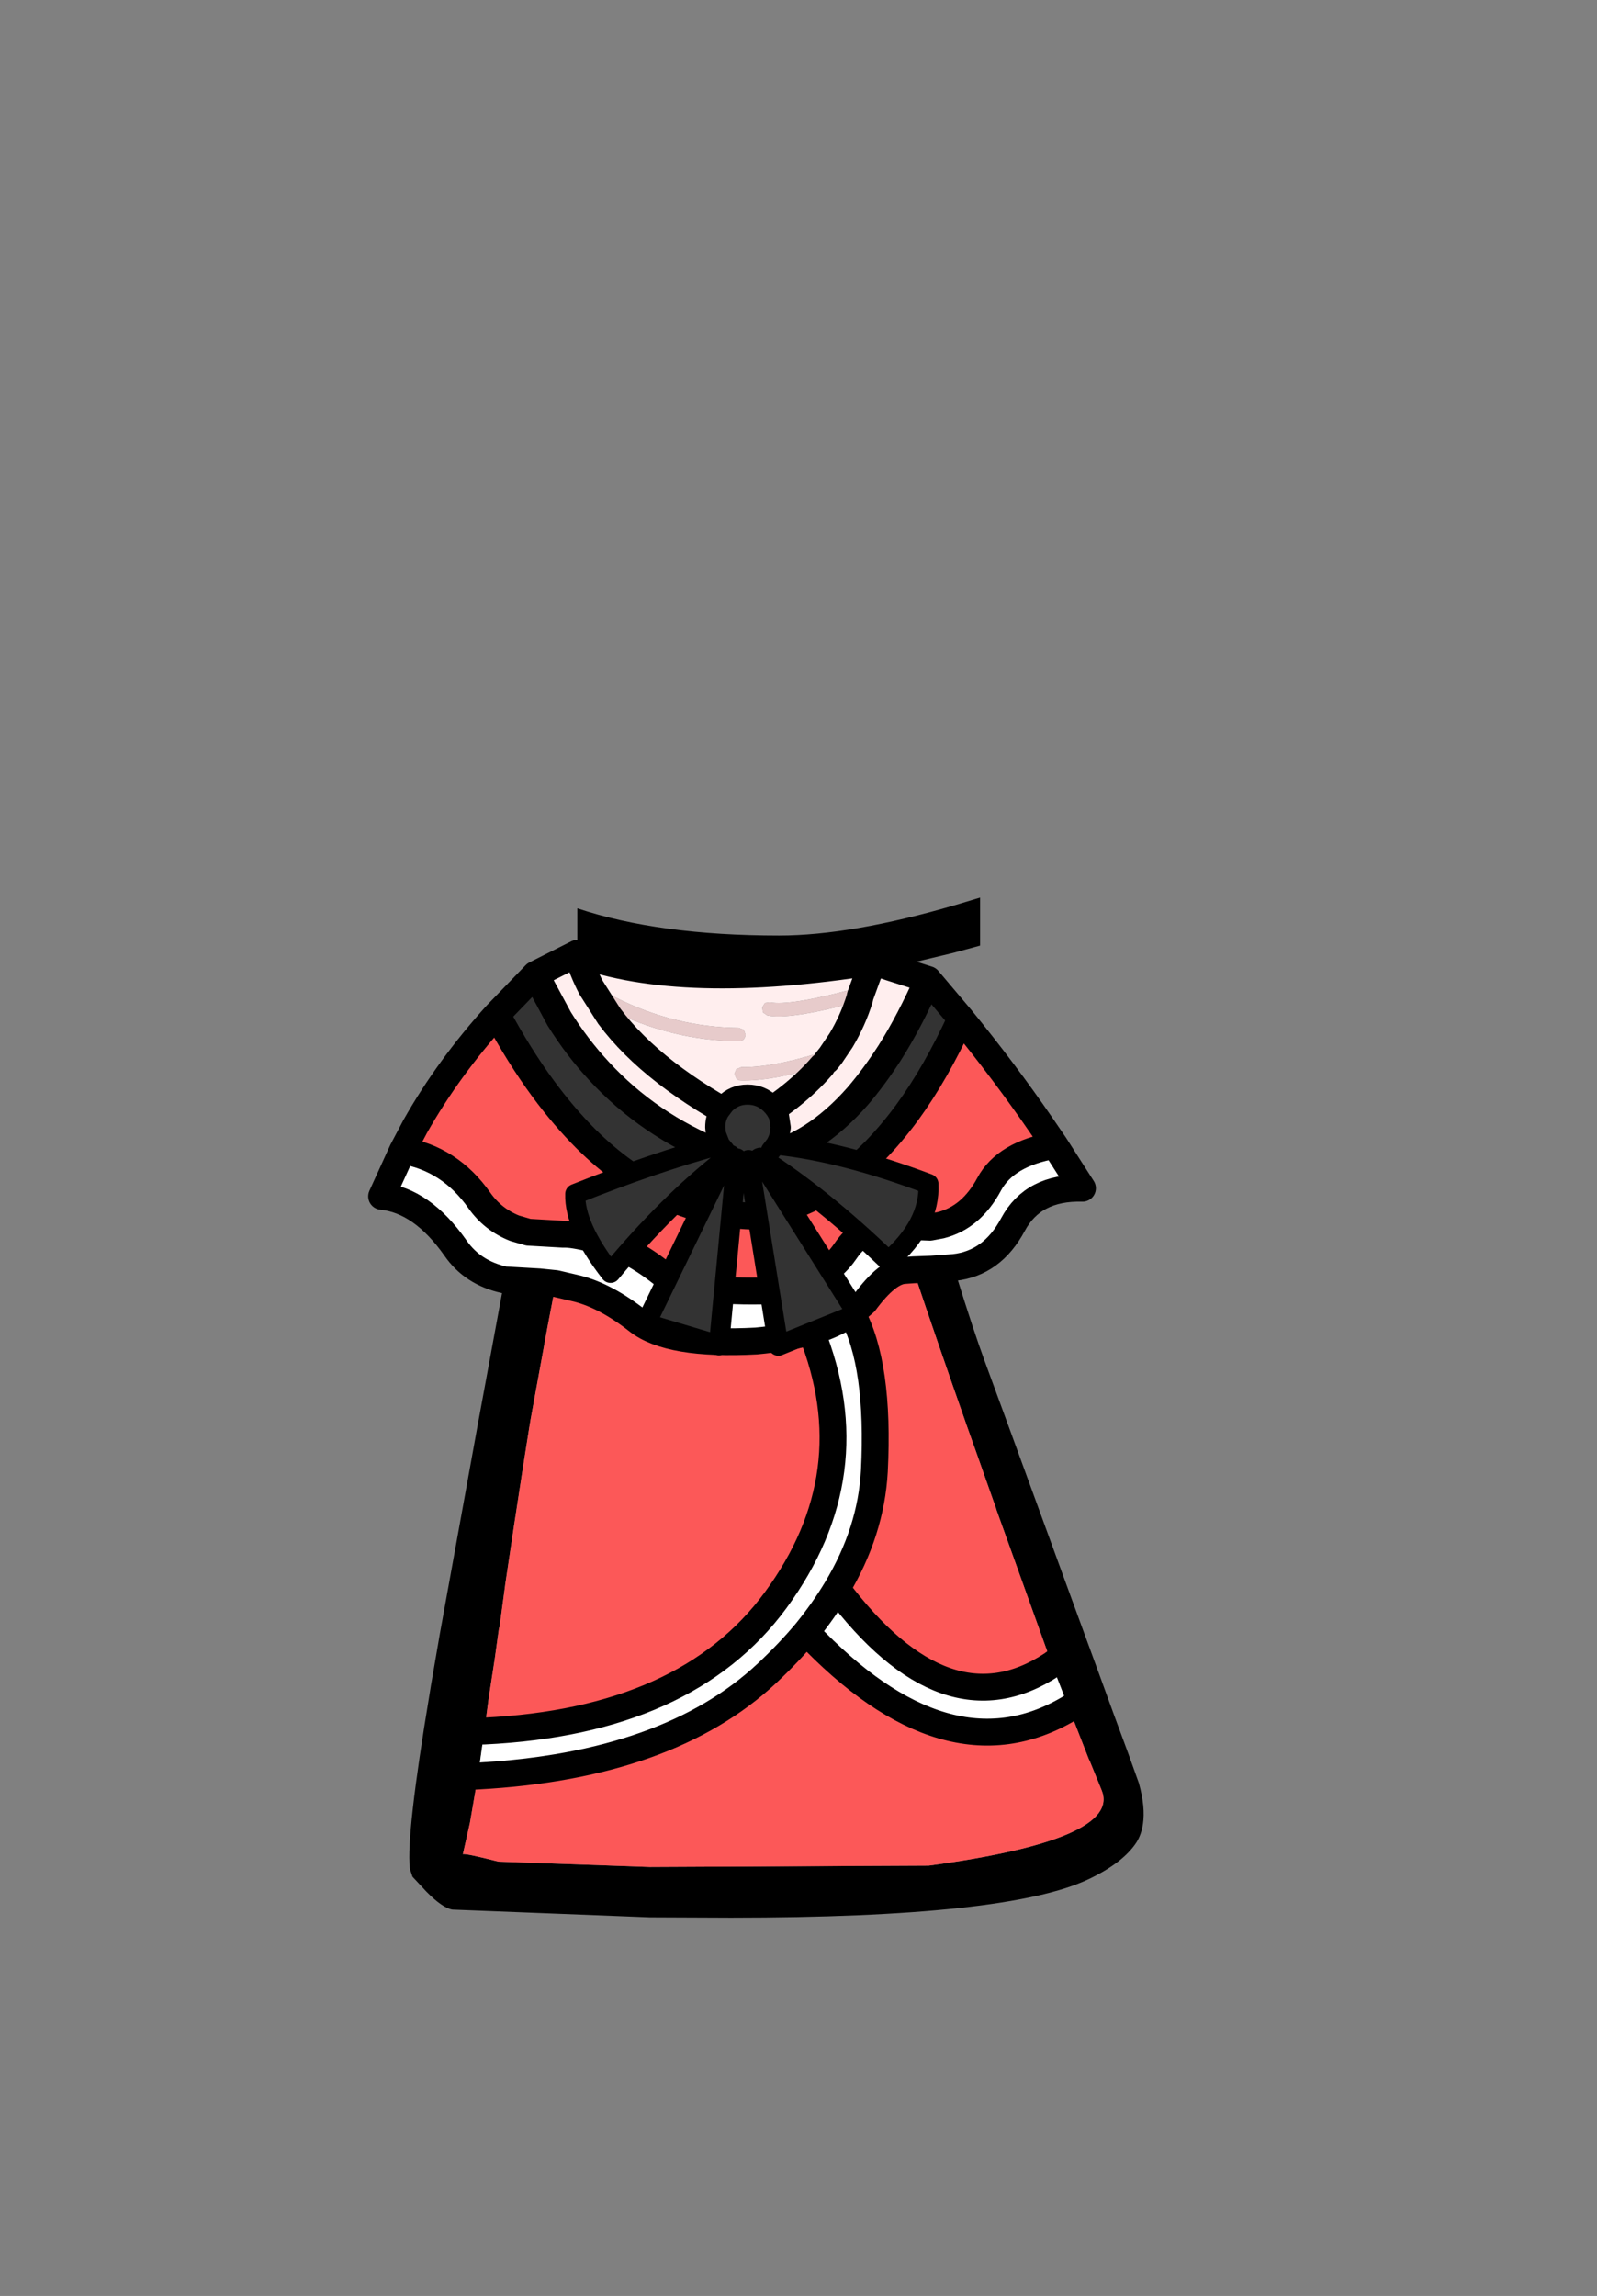 <?xml version="1.0" encoding="UTF-8" standalone="no"?>
<svg xmlns:xlink="http://www.w3.org/1999/xlink" height="342.0px" width="237.9px" xmlns="http://www.w3.org/2000/svg">
  <rect width="100%" height="100%" fill="#808080" stroke="none"/>
  <g transform="matrix(1, 0, 0, 1, 118.05, 273.9)">
    <use height="151.95" transform="matrix(1.0, 0.0, 0.0, 1.0, -63.2, -140.2)" width="115.5" xlink:href="#shape0"/>
  </g>
  <defs>
    <g id="shape0" transform="matrix(1, 0, 0, 1, 63.2, 140.2)">
      <path d="M-32.05 -131.9 L-32.05 -138.6 Q-19.9 -134.55 -2.0 -134.55 8.75 -134.55 24.3 -139.1 L27.95 -140.2 27.95 -133.05 23.9 -131.95 14.7 -129.75 12.0 -130.65 14.7 -129.75 11.4 -129.1 12.0 -130.65 Q-16.4 -126.15 -32.05 -131.9 M24.05 -85.1 L24.4 -83.95 Q27.0 -75.6 28.6 -71.25 L32.25 -61.3 41.4 -36.25 45.7 -24.5 47.9 -18.45 49.95 -12.9 51.6 -8.3 Q52.6 -4.7 52.2 -2.15 51.95 -0.55 51.2 0.6 49.2 3.6 44.15 6.0 32.15 11.75 -9.15 11.75 L-21.25 11.7 -50.65 10.55 Q-52.15 10.3 -54.55 7.85 L-56.6 5.65 -56.95 4.6 -57.0 4.3 Q-57.55 -0.6 -54.05 -21.6 L-53.85 -22.85 -52.65 -29.8 -52.55 -30.4 -52.05 -33.15 -46.95 -61.3 -42.9 -83.25 -37.7 -82.95 -35.25 -82.7 -36.45 -76.45 -39.0 -62.5 -39.2 -61.3 -40.25 -54.65 -41.5 -46.5 -42.8 -37.8 -42.8 -37.75 -43.65 -31.45 -43.7 -31.5 -43.7 -31.45 -43.85 -30.4 -44.35 -26.8 -45.25 -20.95 -45.9 -16.05 -46.85 -9.35 -47.2 -7.3 -48.05 -2.35 -49.1 2.3 Q-48.7 2.15 -43.8 3.4 L-21.25 4.2 20.3 4.0 Q49.1 0.1 46.05 -7.25 L44.3 -11.55 44.15 -11.85 41.2 -19.4 38.65 -25.95 38.65 -26.05 38.25 -27.1 30.35 -49.1 30.35 -49.15 27.35 -57.65 26.05 -61.3 Q21.4 -74.55 18.25 -83.95 L18.0 -84.75 20.7 -84.85 24.05 -85.1 M13.5 -130.9 L12.0 -130.65 13.5 -130.9 M40.25 -27.1 L38.65 -25.95 40.25 -27.1 M42.6 -20.3 L41.2 -19.4 42.6 -20.3 M-48.85 -9.25 L-46.85 -9.35 -48.85 -9.25 M-48.25 -16.0 L-45.9 -16.05 -48.25 -16.0" fill="#000000" fill-rule="evenodd" stroke="none"/>
      <path d="M14.7 -129.75 L20.2 -128.0 Q17.5 -121.85 14.5 -117.1 12.15 -113.45 9.7 -110.6 3.1 -103.1 -4.6 -101.5 L-8.15 -101.1 -10.85 -102.1 Q-21.4 -106.3 -28.85 -114.4 -32.1 -117.9 -34.75 -122.15 L-38.3 -128.75 -32.05 -131.9 Q-16.4 -126.15 12.0 -130.65 L11.4 -129.1 14.7 -129.75 M8.75 -126.5 Q-0.4 -124.05 -3.35 -124.6 L-4.1 -124.5 -4.5 -123.85 -4.4 -123.1 -3.75 -122.65 Q-0.6 -121.95 9.25 -124.55 9.65 -124.7 9.9 -125.05 L10.0 -125.8 9.5 -126.4 8.75 -126.5 M11.4 -129.1 L11.1 -128.3 10.1 -125.55 10.0 -125.1 Q9.0 -121.9 7.25 -118.95 L5.7 -116.65 5.1 -115.9 5.7 -116.65 7.25 -118.95 Q9.0 -121.9 10.0 -125.1 L10.1 -125.55 11.1 -128.3 11.4 -129.1 M4.4 -115.1 Q4.8 -115.2 5.0 -115.55 L5.1 -115.9 5.05 -116.35 4.6 -116.9 3.8 -117.0 Q-3.25 -114.85 -7.6 -114.95 L-8.35 -114.65 -8.65 -113.95 -8.35 -113.25 Q-8.1 -112.95 -7.65 -112.95 -3.05 -112.85 4.4 -115.1 0.2 -110.25 -6.55 -106.45 -20.75 -113.75 -27.3 -122.55 L-30.0 -126.8 -30.4 -126.45 Q-30.65 -126.1 -30.5 -125.7 L-30.05 -125.05 Q-29.25 -124.6 -30.0 -126.8 L-27.3 -122.55 Q-20.75 -113.75 -6.55 -106.45 0.2 -110.25 4.4 -115.1 M-32.05 -131.9 Q-31.3 -129.3 -30.0 -126.8 -31.3 -129.3 -32.05 -131.9 M-30.0 -126.8 Q-27.95 -123.9 -27.4 -123.6 -18.15 -118.9 -8.0 -118.8 -7.6 -118.8 -7.3 -119.05 -7.0 -119.4 -7.0 -119.8 L-7.25 -120.5 -8.0 -120.8 Q-17.65 -120.9 -26.5 -125.4 L-26.45 -125.35 -29.05 -126.8 -29.8 -126.9 -30.0 -126.8" fill="#ffeeee" fill-rule="evenodd" stroke="none"/>
      <path d="M25.1 -122.2 Q31.55 -114.3 37.05 -106.3 L39.1 -103.3 Q31.75 -102.05 29.3 -97.5 26.65 -92.55 22.1 -91.4 L20.5 -91.1 16.5 -91.25 15.8 -91.3 14.25 -91.35 Q10.3 -91.1 7.9 -87.55 4.2 -82.1 -4.6 -81.6 -15.85 -81.4 -19.5 -84.25 -24.2 -87.95 -28.5 -89.05 -32.35 -90.05 -33.8 -90.05 L-34.15 -90.05 -39.35 -90.35 -41.4 -90.95 Q-44.65 -92.25 -46.65 -95.1 -51.05 -101.35 -58.1 -102.5 L-56.2 -106.1 Q-51.25 -114.85 -44.05 -122.8 -40.75 -116.65 -37.15 -111.75 -34.05 -107.55 -30.75 -104.25 -19.65 -93.25 -6.1 -92.75 4.0 -94.05 12.25 -102.45 14.75 -105.0 17.1 -108.2 21.4 -114.1 25.1 -122.2 M18.0 -84.75 L18.25 -83.95 Q21.4 -74.55 26.05 -61.3 L27.35 -57.65 30.35 -49.15 30.35 -49.1 38.25 -27.1 38.65 -26.05 38.65 -25.95 Q22.9 -15.55 6.6 -37.25 11.7 -45.75 12.2 -54.75 13.0 -70.65 8.85 -78.25 L10.75 -79.9 Q14.15 -84.5 16.65 -84.65 L18.0 -84.75 M2.05 -30.8 Q23.0 -8.65 41.2 -19.4 L44.15 -11.85 44.3 -11.55 46.05 -7.25 Q49.1 0.1 20.3 4.0 L-21.25 4.2 -43.8 3.4 Q-48.7 2.15 -49.1 2.3 L-48.05 -2.35 -47.2 -7.3 -46.85 -9.35 Q-18.5 -10.9 -3.8 -24.65 -0.55 -27.7 2.05 -30.8 M-35.25 -82.7 L-32.05 -81.95 Q-27.75 -80.85 -23.05 -77.15 -18.35 -73.45 -5.4 -74.15 -0.65 -74.6 2.8 -75.55 11.3 -54.35 -2.5 -35.55 -15.75 -17.5 -45.9 -16.05 L-45.25 -20.95 -44.35 -26.8 -43.85 -30.4 -43.7 -31.45 -43.65 -31.45 -42.8 -37.75 -42.8 -37.8 -41.5 -46.5 -40.25 -54.65 -39.2 -61.3 -39.0 -62.5 -36.45 -76.45 -35.25 -82.7" fill="#fc5858" fill-rule="evenodd" stroke="none"/>
      <path d="M20.2 -128.0 L25.1 -122.2 Q21.4 -114.1 17.1 -108.2 14.75 -105.0 12.25 -102.45 4.0 -94.05 -6.1 -92.75 -19.65 -93.25 -30.75 -104.25 -34.05 -107.55 -37.15 -111.75 -40.75 -116.65 -44.05 -122.8 L-38.3 -128.75 -34.75 -122.15 Q-32.1 -117.9 -28.85 -114.4 -21.4 -106.3 -10.85 -102.1 L-8.15 -101.1 -4.6 -101.5 Q3.1 -103.1 9.7 -110.6 12.15 -113.45 14.5 -117.1 17.5 -121.85 20.2 -128.0" fill="#333333" fill-rule="evenodd" stroke="none"/>
      <path d="M39.1 -103.3 L43.2 -96.9 Q35.85 -97.1 32.85 -91.5 29.75 -85.7 24.05 -85.1 L20.7 -84.85 18.0 -84.75 16.65 -84.65 Q14.15 -84.5 10.75 -79.9 L8.85 -78.25 Q13.0 -70.65 12.2 -54.75 11.7 -45.75 6.6 -37.25 22.9 -15.55 38.65 -25.95 L41.2 -19.4 Q23.0 -8.65 2.05 -30.8 4.65 -34.0 6.6 -37.25 4.65 -34.0 2.05 -30.8 -0.55 -27.7 -3.8 -24.65 -18.5 -10.9 -46.85 -9.35 L-45.9 -16.05 Q-15.75 -17.5 -2.5 -35.55 11.3 -54.35 2.8 -75.55 -0.65 -74.6 -5.4 -74.15 -18.35 -73.45 -23.05 -77.15 -27.75 -80.85 -32.05 -81.95 L-35.25 -82.7 -37.7 -82.95 -42.9 -83.25 Q-47.65 -84.3 -50.2 -88.0 -55.2 -95.1 -61.2 -95.7 L-58.1 -102.5 Q-51.05 -101.35 -46.65 -95.1 -44.65 -92.25 -41.4 -90.95 L-39.35 -90.35 -34.15 -90.05 -33.8 -90.05 Q-32.35 -90.05 -28.5 -89.05 -24.2 -87.95 -19.5 -84.25 -15.85 -81.4 -4.6 -81.6 4.2 -82.1 7.9 -87.55 10.3 -91.1 14.25 -91.35 L15.8 -91.3 16.5 -91.25 20.5 -91.1 22.1 -91.4 Q26.65 -92.55 29.3 -97.5 31.75 -102.05 39.1 -103.3 M8.85 -78.25 Q5.65 -76.3 2.8 -75.55 5.65 -76.3 8.85 -78.25" fill="#ffffff" fill-rule="evenodd" stroke="none"/>
      <path d="M8.75 -126.5 L9.5 -126.4 10.0 -125.8 9.9 -125.05 Q9.65 -124.7 9.25 -124.55 -0.6 -121.95 -3.75 -122.65 L-4.4 -123.1 -4.5 -123.85 -4.1 -124.5 -3.35 -124.6 Q-0.4 -124.05 8.75 -126.5 M5.1 -115.9 L5.0 -115.55 Q4.8 -115.2 4.4 -115.1 -3.05 -112.85 -7.65 -112.95 -8.1 -112.95 -8.35 -113.25 L-8.65 -113.95 -8.35 -114.65 -7.6 -114.95 Q-3.25 -114.85 3.8 -117.0 L4.6 -116.9 5.05 -116.35 5.1 -115.9 M-30.0 -126.8 Q-29.25 -124.6 -30.05 -125.05 L-30.5 -125.7 Q-30.65 -126.1 -30.4 -126.45 L-30.0 -126.8 -29.8 -126.9 -29.05 -126.8 -26.45 -125.35 -26.5 -125.4 Q-17.65 -120.9 -8.0 -120.8 L-7.25 -120.5 -7.0 -119.8 Q-7.0 -119.4 -7.3 -119.05 -7.6 -118.8 -8.0 -118.8 -18.15 -118.9 -27.4 -123.6 -27.95 -123.9 -30.0 -126.8" fill="#e7cbcb" fill-rule="evenodd" stroke="none"/>
      <path d="M14.7 -129.75 L20.2 -128.0 25.1 -122.2 Q31.55 -114.3 37.05 -106.3 L39.1 -103.3 43.2 -96.9 Q35.85 -97.1 32.85 -91.5 29.75 -85.7 24.05 -85.1 L20.7 -84.85 18.0 -84.75 M-42.9 -83.25 Q-47.65 -84.3 -50.2 -88.0 -55.2 -95.1 -61.2 -95.7 L-58.1 -102.5 -56.2 -106.1 Q-51.25 -114.85 -44.05 -122.8 L-38.3 -128.75 -32.05 -131.9 Q-16.4 -126.15 12.0 -130.65 L13.5 -130.9 M5.1 -115.9 L5.7 -116.65 7.25 -118.95 Q9.0 -121.9 10.0 -125.1 L10.1 -125.55 11.1 -128.3 11.4 -129.1 12.0 -130.65 14.7 -129.75 M4.4 -115.1 Q0.2 -110.25 -6.55 -106.45 -20.75 -113.75 -27.3 -122.55 L-30.0 -126.8 Q-31.3 -129.3 -32.05 -131.9 M25.1 -122.2 Q21.4 -114.1 17.1 -108.2 14.75 -105.0 12.25 -102.45 4.0 -94.05 -6.1 -92.75 -19.65 -93.25 -30.75 -104.25 -34.05 -107.55 -37.15 -111.75 -40.75 -116.65 -44.05 -122.8 M20.2 -128.0 Q17.5 -121.85 14.5 -117.1 12.15 -113.45 9.7 -110.6 3.1 -103.1 -4.6 -101.5 L-8.15 -101.1 -10.85 -102.1 Q-21.4 -106.3 -28.85 -114.4 -32.1 -117.9 -34.75 -122.15 L-38.3 -128.75 M38.65 -25.95 L40.25 -27.1 M39.1 -103.3 Q31.75 -102.05 29.3 -97.5 26.65 -92.55 22.1 -91.4 L20.5 -91.1 16.5 -91.25 15.8 -91.3 14.25 -91.35 Q10.3 -91.1 7.9 -87.55 4.2 -82.1 -4.6 -81.6 -15.85 -81.4 -19.5 -84.25 -24.2 -87.95 -28.5 -89.05 -32.35 -90.05 -33.8 -90.05 L-34.15 -90.05 -39.35 -90.35 -41.4 -90.95 Q-44.65 -92.25 -46.65 -95.1 -51.05 -101.35 -58.1 -102.5 M2.8 -75.55 Q5.65 -76.3 8.85 -78.25 L10.75 -79.9 Q14.15 -84.5 16.65 -84.65 L18.0 -84.75 M8.85 -78.25 Q13.0 -70.65 12.2 -54.75 11.7 -45.75 6.6 -37.25 22.9 -15.55 38.65 -25.95 M41.2 -19.4 L42.6 -20.3 M6.6 -37.25 Q4.65 -34.0 2.05 -30.8 23.0 -8.65 41.2 -19.4 M-46.85 -9.35 L-48.85 -9.25 M-45.9 -16.05 Q-15.75 -17.5 -2.5 -35.55 11.3 -54.35 2.8 -75.55 -0.65 -74.6 -5.4 -74.15 -18.35 -73.45 -23.05 -77.15 -27.75 -80.85 -32.05 -81.95 L-35.25 -82.7 -37.7 -82.95 -42.9 -83.25 M-46.85 -9.35 Q-18.5 -10.9 -3.8 -24.65 -0.55 -27.7 2.05 -30.8 M-45.9 -16.05 L-48.25 -16.0" fill="none" stroke="#000000" stroke-linecap="round" stroke-linejoin="round" stroke-width="4.0"/>
      <path d="M-2.5 -103.4 Q7.55 -102.35 20.25 -97.55 20.55 -91.5 14.3 -86.05 4.4 -95.6 -4.8 -101.45 L-4.95 -101.4 9.65 -78.2 -2.1 -73.45 -6.55 -101.1 -6.7 -101.1 -7.75 -101.2 -8.15 -101.3 -8.3 -101.35 -10.95 -73.5 -21.85 -76.75 -9.9 -101.35 Q-18.5 -94.65 -27.1 -84.3 -32.5 -91.25 -32.35 -96.05 -20.45 -100.8 -10.8 -103.4 L-11.4 -104.95 -11.5 -106.0 Q-11.5 -107.35 -10.85 -108.4 L-10.1 -109.4 Q-8.7 -110.85 -6.7 -110.85 -4.65 -110.85 -3.2 -109.4 -2.4 -108.6 -2.0 -107.6 L-1.75 -105.95 -1.95 -104.65 Q-2.15 -104.0 -2.5 -103.4 L-3.2 -102.5 -2.5 -103.4 M-9.9 -101.35 L-9.25 -101.85 -9.9 -101.35 M-10.1 -102.55 L-10.8 -103.4 -10.1 -102.55" fill="#333333" fill-rule="evenodd" stroke="none"/>
      <path d="M-4.8 -101.45 Q4.4 -95.6 14.3 -86.05 20.55 -91.5 20.25 -97.55 7.55 -102.35 -2.5 -103.4 L-3.2 -102.5 M-2.5 -103.4 Q-2.15 -104.0 -1.95 -104.65 L-1.75 -105.95 -2.0 -107.6 Q-2.4 -108.6 -3.2 -109.4 -4.65 -110.85 -6.7 -110.85 -8.7 -110.85 -10.1 -109.4 L-10.85 -108.4 Q-11.5 -107.35 -11.5 -106.0 L-11.4 -104.95 -10.8 -103.4 -10.1 -102.55 M-9.25 -101.85 L-9.9 -101.35 -21.85 -76.75 -10.95 -73.5 -8.3 -101.35 M-6.55 -101.1 L-2.1 -73.45 9.65 -78.2 -4.95 -101.4 M-10.8 -103.4 Q-20.45 -100.8 -32.35 -96.05 -32.5 -91.25 -27.1 -84.3 -18.5 -94.65 -9.9 -101.35" fill="none" stroke="#000000" stroke-linecap="round" stroke-linejoin="round" stroke-width="3.0"/>
    </g>
  </defs>
</svg>
